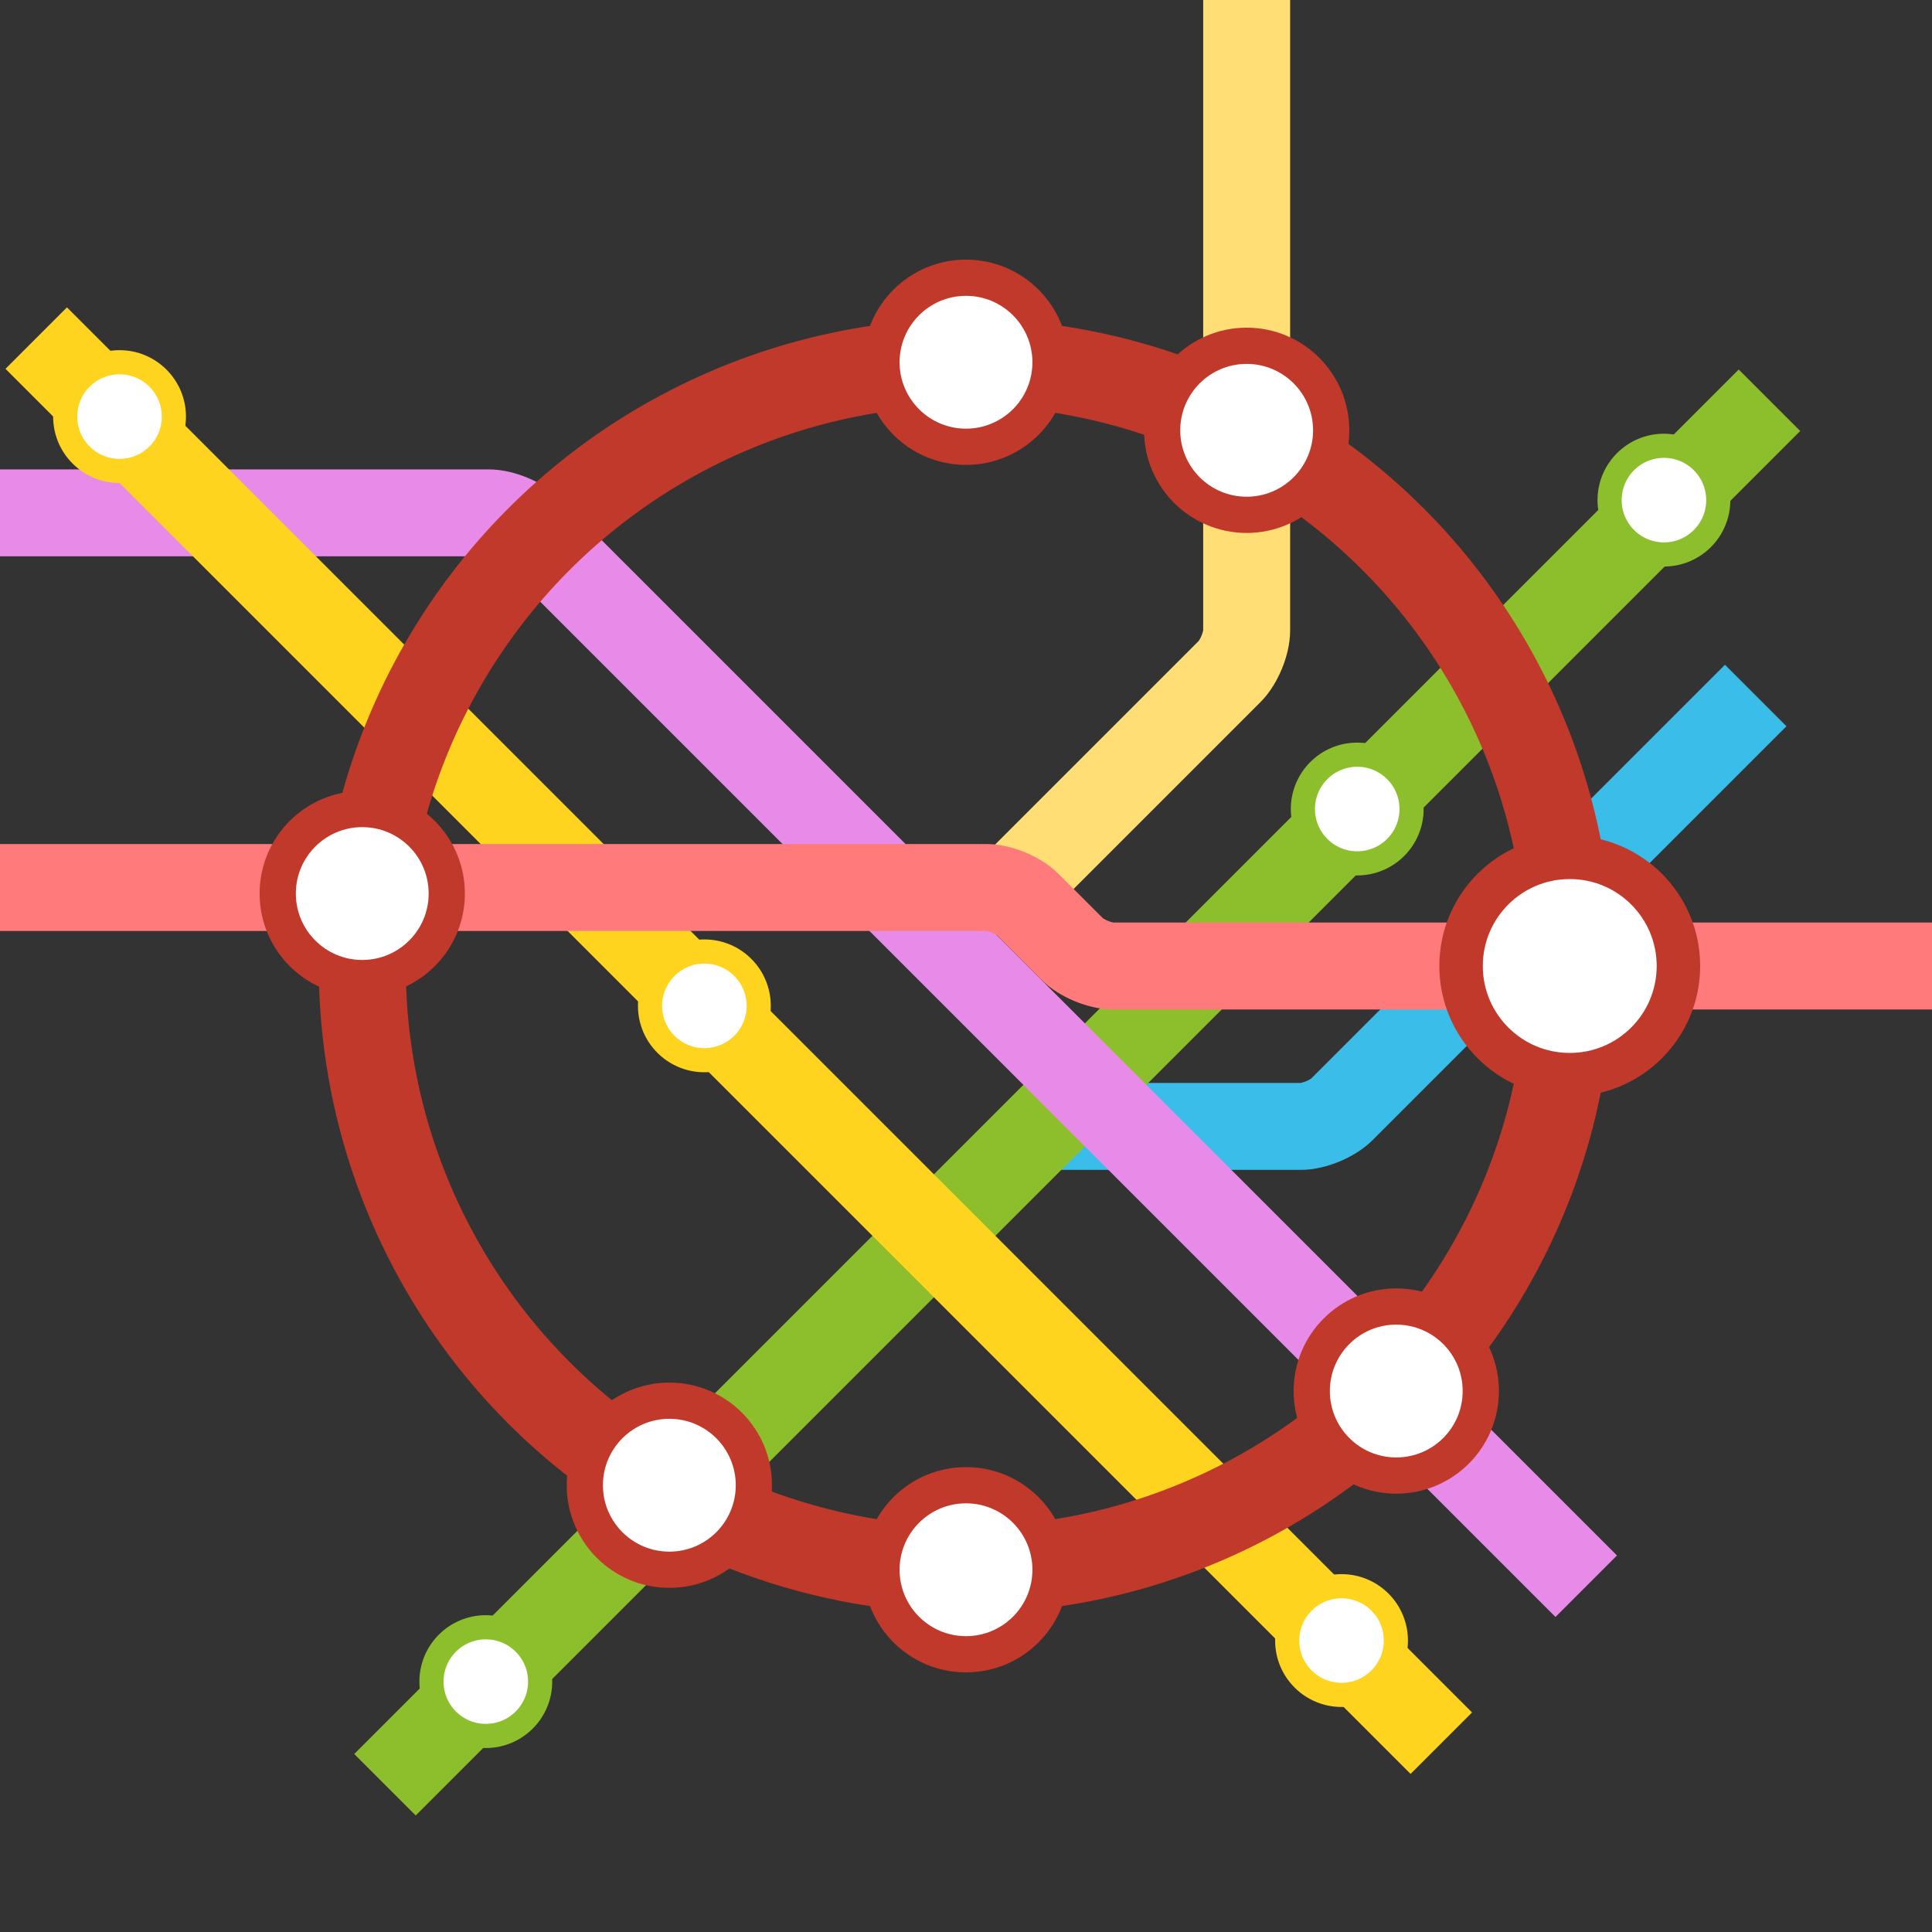 <?xml version="1.0" encoding="utf-8"?>
<!-- Generator: Adobe Illustrator 19.2.1, SVG Export Plug-In . SVG Version: 6.00 Build 0)  -->
<!DOCTYPE svg PUBLIC "-//W3C//DTD SVG 1.1//EN" "http://www.w3.org/Graphics/SVG/1.1/DTD/svg11.dtd">
<svg version="1.1" id="レイヤー_1" xmlns="http://www.w3.org/2000/svg" xmlns:xlink="http://www.w3.org/1999/xlink" x="0px"
	 y="0px" viewBox="0 0 800 800" enable-background="new 0 0 800 800" xml:space="preserve">
<rect x="0" y="0" width="800" height="800" fill="#333333" stroke="none"/>
<g>
	<g>
		<path fill="none" stroke="#3BBDEA" stroke-width="36" stroke-miterlimit="10" d="M727,288L555.653,459.347
			c-3.889,3.889-11.571,7.071-17.071,7.071H432.014"/>
	</g>
	
		<line fill="none" stroke="#8DBF2C" stroke-width="36" stroke-miterlimit="10" x1="159.411" y1="739.021" x2="732.699" y2="165.733"/>
	<g>
		<path fill="none" stroke="#FFDE76" stroke-width="36" stroke-miterlimit="10" d="M516.216-2.925V261
			c0,5.5-3.182,13.182-7.071,17.071l-90.037,90.037"/>
	</g>
	<g>
		<path fill="none" stroke="#E88BE8" stroke-width="36" stroke-miterlimit="10" d="M656.817,656.817L219.438,219.438
			c-3.889-3.889-11.571-7.071-17.071-7.071H-12"/>
	</g>
	<line fill="none" stroke="#FFD41F" stroke-width="36" stroke-miterlimit="10" x1="596.817" y1="721.817" x2="15" y2="140"/>
	<g>
		<path fill="none" stroke="#FF7B7B" stroke-width="36" stroke-miterlimit="10" d="M808,400H461c-5.5,0-13.182-3.182-17.071-7.071
			l-18.358-18.358C421.682,370.682,414,367.5,408.5,367.5H-25"/>
	</g>
	<circle fill="none" stroke="#C0392B" stroke-width="36" stroke-miterlimit="10" cx="400" cy="400" r="250"/>
	<circle fill="#FFFFFF" stroke="#C0392B" stroke-width="15" stroke-miterlimit="10" cx="150" cy="370" r="35"/>
	<circle fill="#FFFFFF" stroke="#C0392B" stroke-width="15" stroke-miterlimit="10" cx="400" cy="150" r="35"/>
	<circle fill="#FFFFFF" stroke="#C0392B" stroke-width="15" stroke-miterlimit="10" cx="516.216" cy="178.183" r="35"/>
	<circle fill="#FFFFFF" stroke="#C0392B" stroke-width="15" stroke-miterlimit="10" cx="400" cy="650" r="35"/>
	<circle fill="#FFFFFF" stroke="#C0392B" stroke-width="18" stroke-miterlimit="10" cx="650" cy="400" r="45"/>
	<circle fill="#FFFFFF" stroke="#C0392B" stroke-width="15" stroke-miterlimit="10" cx="277.164" cy="615" r="35"/>
	<circle fill="#FFFFFF" stroke="#C0392B" stroke-width="15" stroke-miterlimit="10" cx="578.164" cy="576" r="35"/>
	<circle fill="#FFFFFF" stroke="#8DBF2C" stroke-width="10" stroke-miterlimit="10" cx="689" cy="207.092" r="22.5"/>
	<circle fill="#FFFFFF" stroke="#8DBF2C" stroke-width="10" stroke-miterlimit="10" cx="562" cy="335" r="22.5"/>
	<circle fill="#FFFFFF" stroke="#8DBF2C" stroke-width="10" stroke-miterlimit="10" cx="201.164" cy="696.317" r="22.5"/>
	<circle fill="#FFFFFF" stroke="#FFD41F" stroke-width="10" stroke-miterlimit="10" cx="291.664" cy="416.5" r="22.5"/>
	<circle fill="#FFFFFF" stroke="#FFD41F" stroke-width="10" stroke-miterlimit="10" cx="555.5" cy="679.317" r="22.5"/>
	<circle fill="#FFFFFF" stroke="#FFD41F" stroke-width="10" stroke-miterlimit="10" cx="49.5" cy="172.5" r="22.5"/>
</g>
<g>
</g>
<g>
</g>
<g>
</g>
<g>
</g>
<g>
</g>
<g>
</g>
<g>
</g>
<g>
</g>
<g>
</g>
<g>
</g>
<g>
</g>
<g>
</g>
<g>
</g>
<g>
</g>
<g>
</g>
</svg>
